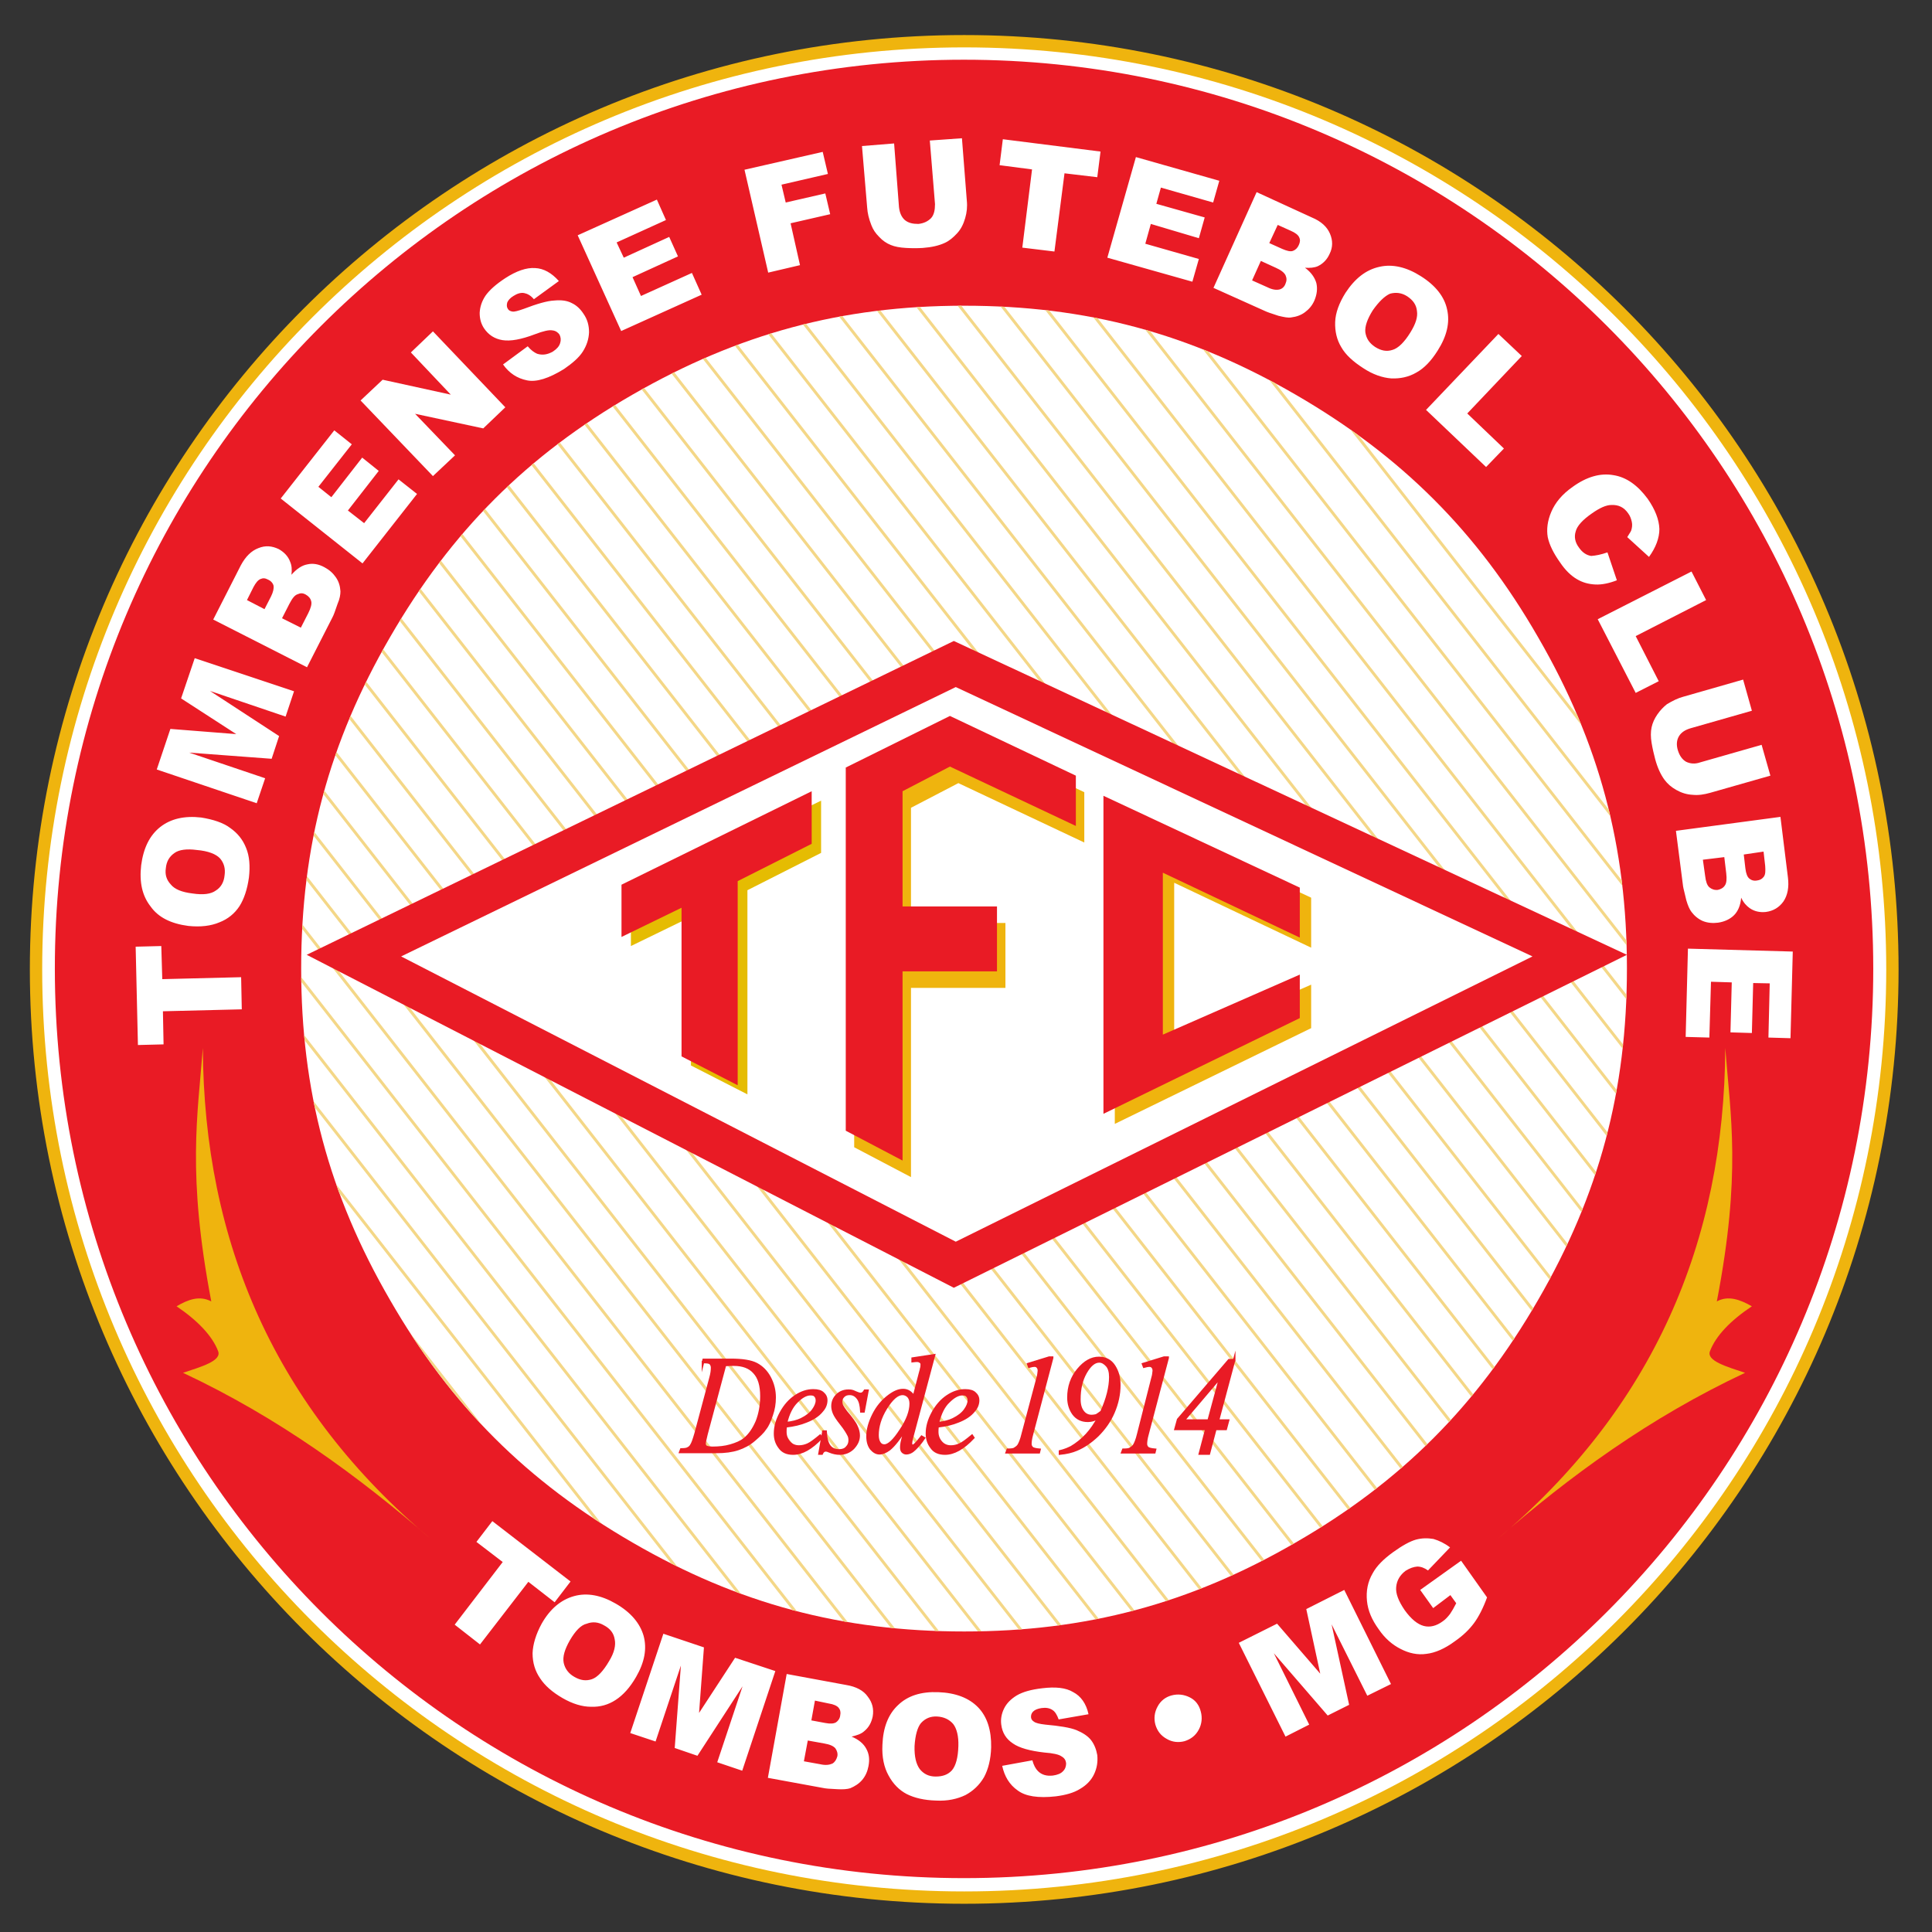 <?xml version="1.0" encoding="utf-8"?>
<!-- Generator: Adobe Illustrator 23.0.1, SVG Export Plug-In . SVG Version: 6.00 Build 0)  -->
<svg version="1.1" id="Layer_1" xmlns="http://www.w3.org/2000/svg" xmlns:xlink="http://www.w3.org/1999/xlink" x="0px" y="0px"
	 viewBox="0 0 595.3 595.3" style="enable-background:new 0 0 595.3 595.3;" xml:space="preserve">
<rect x="0" y="0" width="595.3" height="595.3" fill="#333333" stroke="none"/>
<style type="text/css">
	.st0{fill-rule:evenodd;clip-rule:evenodd;fill:#E91B25;}
	.st1{fill-rule:evenodd;clip-rule:evenodd;fill:#FFFFFF;}
	.st2{fill-rule:evenodd;clip-rule:evenodd;fill:#EFB40E;}
	.st3{clip-path:url(#SVGID_2_);}
	.st4{fill:#F4D787;}
	.st5{fill-rule:evenodd;clip-rule:evenodd;fill:#E5BC02;}
	.st6{fill:#E91B25;stroke:#E91B25;stroke-width:0.75;stroke-miterlimit:10;}
</style>
<g>
	<path class="st0" d="M296.9,12.4L296.9,12.4c0.1,0,0.1,0,0.2,0c52.6,0,97.4,12,143.1,38.3c45.6,26.3,78.4,59.1,104.7,104.7
		c26.3,45.6,38.3,90.4,38.3,143.1l0,0l0,0c0,52.7-12,97.5-38.3,143.1c-26.3,45.6-59.1,78.4-104.7,104.7
		c-45.6,26.3-90.4,38.3-143.1,38.3c-52.7,0-97.5-12-143.1-38.3c-45.6-26.3-78.4-59.1-104.7-104.7C22.9,396,10.9,351.2,10.9,298.5
		c0-52.6,12-97.4,38.3-143.1c26.3-45.6,59.1-78.4,104.7-104.7C199.5,24.5,244.3,12.4,296.9,12.4L296.9,12.4z"/>
	<path class="st1" d="M297,12.4c158.1,0,286.3,128.1,286.3,286.1c0,158.1-128.1,286.3-286.3,286.3c-158,0-286.1-128.1-286.1-286.3
		C10.9,140.5,138.9,12.4,297,12.4L297,12.4z M297,12.4L297,12.4L297,12.4z M297,18.4c154.8,0,280.2,125.4,280.2,280.1
		c0,154.8-125.4,280.2-280.2,280.2c-154.7,0-280.1-125.4-280.1-280.2C16.8,143.8,142.3,18.4,297,18.4L297,18.4z"/>
	<path class="st1" d="M296.9,94.2L296.9,94.2c0.1,0,0.1,0,0.2,0c37.6,0,69.5,8.5,102.1,27.4c32.5,18.8,56,42.2,74.7,74.7
		c18.9,32.6,27.4,64.6,27.4,102.1l0,0l0,0c0,37.6-8.5,69.6-27.4,102.2c-18.8,32.5-42.2,56-74.7,74.7
		c-32.6,18.9-64.6,27.4-102.1,27.4c-37.6,0-69.6-8.5-102.2-27.4c-32.5-18.8-56-42.2-74.7-74.7c-18.9-32.6-27.4-64.6-27.4-102.2
		c0-37.6,8.5-69.5,27.4-102.1c18.8-32.5,42.2-56,74.7-74.7C227.4,102.9,259.3,94.2,296.9,94.2L296.9,94.2z"/>
	<path class="st2" d="M297.1,10.8c159,0,287.9,128.8,287.9,287.9S456.2,586.6,297.1,586.6S9.2,457.7,9.2,298.7
		S138.1,10.8,297.1,10.8L297.1,10.8z M297.1,10.8L297.1,10.8L297.1,10.8z M297.1,14.6c156.9,0,284.1,127.1,284.1,284.1
		S454.1,582.8,297.1,582.8S13,455.6,13,298.7S140.2,14.6,297.1,14.6L297.1,14.6z"/>
	<path class="st1" d="M42.5,322l-0.7-30.3l7.9-0.2l0.3,10.2l24.3-0.6l0.2,9.9l-24.3,0.6l0.2,10.2L42.5,322L42.5,322z M42.5,322
		L42.5,322L42.5,322z M58,285.3c-5.3-0.7-9.2-2.6-11.6-6c-2.6-3.3-3.5-7.5-2.9-12.7c0.7-5.3,2.6-9.2,5.9-11.8
		c3.2-2.5,7.4-3.5,12.6-2.9c3.7,0.6,6.8,1.6,8.9,3.2c2.3,1.6,3.9,3.6,4.9,6.1c1.1,2.6,1.3,5.7,0.9,9.2c-0.5,3.6-1.5,6.6-2.9,8.8
		c-1.5,2.3-3.6,4-6.2,5C65,285.3,61.8,285.7,58,285.3L58,285.3z M58,285.3L58,285.3L58,285.3z M59.3,275.3c3.3,0.5,5.7,0.2,7.2-0.9
		c1.6-1,2.5-2.6,2.7-4.7c0.3-2.1-0.2-3.8-1.4-5.2c-1.2-1.3-3.6-2.3-7.2-2.6c-3-0.4-5.4-0.1-6.8,0.9c-1.6,1.1-2.5,2.6-2.7,4.7
		c-0.3,2,0.2,3.6,1.5,5C53.8,274,56,274.9,59.3,275.3L59.3,275.3z M59.3,275.3L59.3,275.3L59.3,275.3z M48.3,237.1l4.2-12.5
		l20.3,1.6l-17-11l4.2-12.4L90.6,213l-2.6,7.8l-23.3-7.9l21.3,13.9l-2.3,7l-25.4-1.9l23.4,7.9l-2.6,7.7L48.3,237.1L48.3,237.1z
		 M48.3,237.1L48.3,237.1L48.3,237.1z M65.7,190.9l8.5-16.7c1.5-2.8,3.3-4.5,5.4-5.3c2.2-0.9,4.2-0.7,6.3,0.3
		c1.6,0.9,2.9,2.2,3.5,3.9c0.5,1.1,0.6,2.5,0.4,4c1.6-1.8,3.2-2.9,4.9-3.2c1.7-0.4,3.5-0.1,5.3,0.9c1.5,0.8,2.6,1.8,3.5,3.1
		c0.9,1.3,1.3,2.7,1.4,4.3c0,1-0.2,2.3-0.9,3.9c-0.7,2.1-1.2,3.5-1.6,4.2l-7.8,15.3L65.7,190.9L65.7,190.9z M65.7,190.9L65.7,190.9
		L65.7,190.9z M81.5,187.7l2-3.9c0.7-1.4,0.9-2.5,0.8-3.3c-0.2-0.8-0.8-1.5-1.7-1.9c-0.9-0.5-1.6-0.5-2.3-0.2
		c-0.8,0.3-1.5,1.2-2.2,2.5l-2,4L81.5,187.7L81.5,187.7z M81.5,187.7L81.5,187.7L81.5,187.7z M92.7,193.4l2.3-4.5
		c0.8-1.6,1.1-2.8,0.9-3.6c-0.2-0.9-0.8-1.6-1.7-2.1c-0.9-0.5-1.6-0.5-2.5-0.1c-0.9,0.3-1.6,1.2-2.5,2.9l-2.3,4.5L92.7,193.4
		L92.7,193.4z M92.7,193.4L92.7,193.4L92.7,193.4z M86.5,153.6l16.5-21l5.4,4.3L98.1,150l4,3.2l9.5-12.2l5.1,4.1l-9.5,12.2l5,3.9
		l10.6-13.5l5.7,4.5l-16.8,21.4L86.5,153.6L86.5,153.6z M86.5,153.6L86.5,153.6L86.5,153.6z M111.1,123.4l6.8-6.4l21,4.6l-12.3-13
		l6.8-6.5l22.3,23.4l-6.8,6.5l-21-4.5l12.3,12.8l-6.8,6.4L111.1,123.4L111.1,123.4z M111.1,123.4L111.1,123.4L111.1,123.4z
		 M155,112.3l7.6-5.6c1,1.2,2,1.9,2.9,2.3c1.6,0.5,3.2,0.3,4.9-0.7c1.2-0.8,1.9-1.6,2.2-2.6c0.3-0.9,0.2-1.8-0.2-2.6
		c-0.5-0.7-1.2-1.2-2.2-1.3c-1-0.2-2.8,0.2-5.4,1.2c-4.2,1.6-7.5,2.2-10,1.8c-2.4-0.4-4.3-1.6-5.7-3.7c-0.9-1.4-1.3-2.9-1.3-4.7
		c0.1-1.8,0.6-3.5,1.8-5.3c1.2-1.7,3.2-3.5,6.1-5.4c3.4-2.2,6.5-3.3,9.2-3.1c2.6,0.1,5.1,1.5,7.3,4l-7.7,5.6c-1-1.2-2-1.7-3-1.9
		c-1.1-0.2-2.2,0.2-3.3,0.9c-1,0.6-1.6,1.3-1.9,2c-0.2,0.8-0.2,1.4,0.2,2c0.3,0.5,0.8,0.7,1.4,0.8c0.6,0.1,1.7-0.2,3.4-0.8
		c4.2-1.6,7.3-2.5,9.5-2.6c2.1-0.2,3.9,0,5.4,0.8c1.5,0.7,2.7,1.9,3.6,3.3c1.2,1.7,1.7,3.6,1.7,5.7c-0.1,2.1-0.7,4-1.9,5.9
		c-1.2,1.9-3.2,3.6-5.8,5.4c-4.7,2.9-8.5,4.1-11.4,3.5C159.4,116.6,156.9,115,155,112.3L155,112.3z M155,112.3L155,112.3L155,112.3z
		 M178,72.5l24.4-11l2.8,6.3l-15.2,6.9l2.2,4.7l14-6.4l2.7,6l-14,6.4l2.6,5.8l15.7-7.1l3,6.7l-24.8,11.2L178,72.5L178,72.5z
		 M178,72.5L178,72.5L178,72.5z M229.4,52.3l24.1-5.5l1.6,6.8l-14.3,3.3l1.3,5.5l12.2-2.8l1.5,6.4l-12.2,2.8l2.9,12.9l-9.8,2.3
		L229.4,52.3L229.4,52.3z M229.4,52.3L229.4,52.3L229.4,52.3z M286.5,43.3l9.9-0.7l1.5,19.2c0.2,1.9,0,3.7-0.5,5.4
		c-0.5,1.7-1.2,3.3-2.5,4.7c-1.2,1.3-2.4,2.3-3.7,2.9c-1.9,0.9-4.2,1.4-6.9,1.6c-1.6,0.1-3.3,0.1-5.1,0c-1.9-0.1-3.5-0.4-4.7-0.9
		c-1.3-0.5-2.6-1.4-3.6-2.5c-1.2-1.2-1.9-2.3-2.4-3.6c-0.8-2-1.2-3.8-1.3-5.4L265.6,45l9.9-0.8l1.5,19.6c0.2,1.8,0.8,3.1,1.8,4
		c1.1,0.9,2.4,1.2,4.2,1.2c1.7-0.2,2.9-0.8,3.9-1.8c0.9-1,1.2-2.5,1.2-4.3L286.5,43.3L286.5,43.3z M286.5,43.3L286.5,43.3
		L286.5,43.3z M309,42.9l30.1,3.8l-1,7.9L328,53.4l-3.1,24.1l-9.9-1.2l3-24.1L308,50.9L309,42.9L309,42.9z M309,42.9L309,42.9
		L309,42.9z M350,48.4l25.7,7.3l-1.9,6.7l-16.1-4.6l-1.4,5l14.9,4.2l-1.8,6.4L354.6,69l-1.7,6.1l16.5,4.7l-2,7l-26.2-7.4L350,48.4
		L350,48.4z M350,48.4L350,48.4L350,48.4z M387.2,59.2l17,7.8c2.9,1.2,4.7,2.9,5.6,5c0.9,2.1,0.9,4.2-0.1,6.2c-0.8,1.8-2,3-3.6,3.8
		c-1.1,0.5-2.5,0.6-4,0.5c1.9,1.4,3,3,3.5,4.7c0.4,1.7,0.2,3.5-0.6,5.4c-0.7,1.6-1.7,2.7-2.9,3.6c-1.2,0.9-2.6,1.4-4.2,1.6
		c-1,0.2-2.3-0.1-4-0.5c-2.2-0.7-3.6-1.2-4.2-1.5l-15.8-7.1L387.2,59.2L387.2,59.2z M387.2,59.2L387.2,59.2L387.2,59.2z M391.1,74.9
		l4,1.8c1.4,0.6,2.5,0.9,3.3,0.6c0.8-0.3,1.4-0.9,1.8-1.8c0.4-0.9,0.5-1.6,0.1-2.4c-0.3-0.7-1.2-1.4-2.6-2l-4-1.8L391.1,74.9
		L391.1,74.9z M391.1,74.9L391.1,74.9L391.1,74.9z M385.8,86.4l4.7,2.1c1.6,0.8,2.8,0.9,3.7,0.7c0.9-0.2,1.6-0.9,1.9-1.8
		c0.4-0.9,0.4-1.7,0-2.6c-0.4-0.8-1.4-1.6-3-2.3l-4.6-2.1L385.8,86.4L385.8,86.4z M385.8,86.4L385.8,86.4L385.8,86.4z M414.6,90.2
		c2.9-4.4,6.3-7.1,10.5-8c4-0.9,8.3,0.1,12.7,2.9c4.6,2.9,7.3,6.4,8.1,10.3c0.9,4-0.1,8.2-2.9,12.6c-2,3.2-4.2,5.5-6.6,6.8
		c-2.4,1.4-5,1.9-7.7,1.8c-2.7-0.2-5.7-1.2-8.7-3.2c-3.1-2-5.4-4.1-6.7-6.4c-1.4-2.3-2-4.9-1.9-7.8
		C411.5,96.4,412.6,93.4,414.6,90.2L414.6,90.2z M414.6,90.2L414.6,90.2L414.6,90.2z M423,95.6c-1.7,2.7-2.5,5-2.3,6.8
		c0.3,1.9,1.2,3.3,3,4.5c1.9,1.2,3.6,1.5,5.4,0.9c1.7-0.5,3.6-2.3,5.5-5.4c1.6-2.6,2.3-4.7,2-6.6c-0.2-1.9-1.2-3.3-3-4.5
		c-1.7-1.1-3.5-1.3-5.3-0.8C426.7,91.2,424.9,92.9,423,95.6L423,95.6z M423,95.6L423,95.6L423,95.6z M461.7,102.9l7.2,6.8
		l-16.8,17.7l11.3,10.8l-5.5,5.7l-18.5-17.6L461.7,102.9L461.7,102.9z M461.7,102.9L461.7,102.9L461.7,102.9z M495.3,170.2l2.9,8.6
		c-2.3,0.9-4.6,1.4-6.6,1.3c-2.1-0.1-4-0.6-5.8-1.7c-1.7-1-3.5-2.7-5.1-5.1c-2-2.8-3.3-5.4-3.8-7.8c-0.4-2.4-0.1-5,1.1-7.8
		c1.2-2.8,3.3-5.4,6.6-7.7c4.3-3.1,8.5-4.3,12.5-3.6c4,0.6,7.5,3.1,10.6,7.3c2.3,3.3,3.5,6.4,3.6,9.3c0,2.8-1.1,5.7-3.2,8.6
		l-6.7-6.1c0.5-0.9,1-1.5,1.2-2c0.3-0.9,0.4-1.8,0.2-2.7c-0.2-0.9-0.5-1.8-1.1-2.6c-1.3-1.9-3-2.7-5.2-2.6c-1.6,0-3.6,0.9-6,2.6
		c-2.9,2-4.6,3.9-5,5.6c-0.5,1.6-0.2,3.3,1,4.9c1.1,1.6,2.4,2.4,3.8,2.6C491.7,171.2,493.3,170.9,495.3,170.2L495.3,170.2z
		 M495.3,170.2L495.3,170.2L495.3,170.2z M521.2,176.1l4.5,8.8L504,196l7.1,13.9l-7.1,3.6l-11.7-22.7L521.2,176.1L521.2,176.1z
		 M521.2,176.1L521.2,176.1L521.2,176.1z M542.8,229.5l2.7,9.5l-18.6,5.3c-1.8,0.5-3.6,0.8-5.4,0.6c-1.8-0.1-3.4-0.6-5-1.5
		c-1.6-0.9-2.7-1.9-3.6-3.1c-1.2-1.6-2.2-3.8-2.9-6.4c-0.4-1.5-0.8-3.2-1.1-5c-0.3-1.8-0.3-3.4,0-4.8c0.3-1.4,0.9-2.7,1.8-4
		c0.9-1.3,1.9-2.3,2.9-3.1c1.8-1.1,3.5-1.9,5-2.3l18.5-5.3l2.7,9.6l-18.9,5.4c-1.7,0.5-2.9,1.3-3.6,2.5c-0.7,1.2-0.8,2.7-0.3,4.3
		c0.5,1.6,1.3,2.8,2.5,3.5c1.2,0.6,2.7,0.8,4.4,0.2L542.8,229.5L542.8,229.5z M542.8,229.5L542.8,229.5L542.8,229.5z M548.6,251.7
		l2.3,18.6c0.4,3.1-0.1,5.6-1.4,7.5c-1.3,1.8-3.1,2.9-5.4,3.2c-1.9,0.2-3.6-0.2-5-1.2c-1-0.7-1.9-1.7-2.6-3.2
		c-0.2,2.4-1,4.2-2.2,5.4c-1.2,1.2-2.9,2-4.9,2.3c-1.6,0.2-3.2,0.1-4.7-0.5c-1.4-0.6-2.6-1.6-3.5-2.8c-0.6-0.8-1.1-1.9-1.6-3.6
		c-0.5-2.2-0.9-3.6-1-4.3l-2.2-17.1L548.6,251.7L548.6,251.7z M548.6,251.7L548.6,251.7L548.6,251.7z M537.3,263.3l0.5,4.3
		c0.2,1.6,0.6,2.6,1.2,3.1c0.6,0.5,1.4,0.8,2.4,0.6c0.9-0.1,1.6-0.5,2.1-1.2c0.5-0.7,0.5-1.8,0.4-3.3l-0.5-4.4L537.3,263.3
		L537.3,263.3z M537.3,263.3L537.3,263.3L537.3,263.3z M524.7,264.9l0.7,5c0.2,1.7,0.6,2.9,1.3,3.5c0.7,0.6,1.6,0.9,2.6,0.8
		c0.9-0.2,1.7-0.6,2.2-1.4c0.5-0.7,0.6-2,0.4-3.7l-0.6-5L524.7,264.9L524.7,264.9z M524.7,264.9L524.7,264.9L524.7,264.9z
		 M552.4,293.2l-0.7,26.7l-6.8-0.2l0.4-16.7l-5.1-0.1l-0.4,15.4l-6.6-0.2l0.4-15.4l-6.4-0.2l-0.5,17.2l-7.3-0.2l0.7-27.2
		L552.4,293.2L552.4,293.2z"/>
	<g>
		<defs>
			<path id="SVGID_1_" d="M296.9,94.2L296.9,94.2c0.1,0,0.1,0,0.2,0c37.6,0,69.5,8.5,102.1,27.4c32.5,18.8,56,42.2,74.7,74.7
				c18.9,32.6,27.4,64.6,27.4,102.1l0,0l0,0c0,37.6-8.5,69.6-27.4,102.2c-18.8,32.5-42.2,56-74.7,74.7
				c-32.6,18.9-64.6,27.4-102.1,27.4c-37.6,0-69.6-8.5-102.2-27.4c-32.5-18.8-56-42.2-74.7-74.7c-18.9-32.6-27.4-64.6-27.4-102.2
				c0-37.6,8.5-69.5,27.4-102.1c18.8-32.5,42.2-56,74.7-74.7C227.4,102.9,259.3,94.2,296.9,94.2L296.9,94.2z"/>
		</defs>
		<clipPath id="SVGID_2_">
			<use xlink:href="#SVGID_1_"  style="overflow:visible;"/>
		</clipPath>
		<g class="st3">
			<g>
				
					<rect x="86.7" y="205.4" transform="matrix(0.788 -0.616 0.616 0.788 -255.392 147.928)" class="st4" width="0.9" height="478.9"/>
			</g>
			<g>
				
					<rect x="94.7" y="199.1" transform="matrix(0.788 -0.616 0.616 0.788 -249.785 151.57)" class="st4" width="0.9" height="478.9"/>
			</g>
			<g>
				
					<rect x="102.8" y="192.7" transform="matrix(0.788 -0.616 0.616 0.788 -244.177 155.211)" class="st4" width="0.9" height="478.9"/>
			</g>
			<g>
				
					<rect x="110.9" y="186.4" transform="matrix(0.788 -0.616 0.616 0.788 -238.57 158.853)" class="st4" width="0.9" height="478.9"/>
			</g>
			<g>
				
					<rect x="119" y="180.1" transform="matrix(0.788 -0.616 0.616 0.788 -232.962 162.494)" class="st4" width="0.9" height="478.9"/>
			</g>
			<g>
				
					<rect x="127.1" y="173.8" transform="matrix(0.788 -0.616 0.616 0.788 -227.355 166.136)" class="st4" width="0.9" height="478.9"/>
			</g>
			<g>
				
					<rect x="135.2" y="167.4" transform="matrix(0.788 -0.616 0.616 0.788 -221.747 169.777)" class="st4" width="0.9" height="478.9"/>
			</g>
			<g>
				
					<rect x="143.3" y="161.1" transform="matrix(0.788 -0.616 0.616 0.788 -216.139 173.418)" class="st4" width="0.9" height="478.9"/>
			</g>
			<g>
				
					<rect x="151.4" y="154.8" transform="matrix(0.788 -0.616 0.616 0.788 -210.532 177.06)" class="st4" width="0.9" height="478.9"/>
			</g>
			<g>
				
					<rect x="159.5" y="148.5" transform="matrix(0.788 -0.616 0.616 0.788 -204.924 180.702)" class="st4" width="0.9" height="478.9"/>
			</g>
			<g>
				
					<rect x="167.6" y="142.2" transform="matrix(0.788 -0.616 0.616 0.788 -199.316 184.343)" class="st4" width="0.9" height="478.9"/>
			</g>
			<g>
				
					<rect x="175.7" y="135.8" transform="matrix(0.788 -0.616 0.616 0.788 -193.709 187.985)" class="st4" width="0.9" height="478.9"/>
			</g>
			<g>
				
					<rect x="183.7" y="129.5" transform="matrix(0.788 -0.616 0.616 0.788 -188.101 191.626)" class="st4" width="0.9" height="478.9"/>
			</g>
			<g>
				
					<rect x="191.8" y="123.2" transform="matrix(0.788 -0.616 0.616 0.788 -182.494 195.268)" class="st4" width="0.9" height="478.9"/>
			</g>
			<g>
				
					<rect x="199.9" y="116.9" transform="matrix(0.788 -0.616 0.616 0.788 -176.887 198.909)" class="st4" width="0.9" height="478.9"/>
			</g>
			<g>
				
					<rect x="208" y="110.5" transform="matrix(0.788 -0.616 0.616 0.788 -171.279 202.551)" class="st4" width="0.9" height="478.9"/>
			</g>
			<g>
				
					<rect x="216.1" y="104.2" transform="matrix(0.788 -0.616 0.616 0.788 -165.671 206.192)" class="st4" width="0.9" height="478.9"/>
			</g>
			<g>
				
					<rect x="224.2" y="97.9" transform="matrix(0.788 -0.616 0.616 0.788 -160.064 209.834)" class="st4" width="0.9" height="478.9"/>
			</g>
			<g>
				
					<rect x="232.3" y="91.6" transform="matrix(0.788 -0.616 0.616 0.788 -154.457 213.475)" class="st4" width="0.9" height="478.9"/>
			</g>
			<g>
				
					<rect x="240.4" y="85.3" transform="matrix(0.788 -0.616 0.616 0.788 -148.849 217.117)" class="st4" width="0.9" height="478.9"/>
			</g>
			<g>
				
					<rect x="248.5" y="78.9" transform="matrix(0.788 -0.616 0.616 0.788 -143.241 220.758)" class="st4" width="0.9" height="478.9"/>
			</g>
			<g>
				
					<rect x="256.6" y="72.6" transform="matrix(0.788 -0.616 0.616 0.788 -137.633 224.4)" class="st4" width="0.9" height="478.9"/>
			</g>
			<g>
				
					<rect x="264.7" y="66.3" transform="matrix(0.788 -0.616 0.616 0.788 -132.026 228.041)" class="st4" width="0.9" height="478.9"/>
			</g>
			<g>
				
					<rect x="272.8" y="60" transform="matrix(0.788 -0.616 0.616 0.788 -126.418 231.683)" class="st4" width="0.9" height="478.9"/>
			</g>
			<g>
				
					<rect x="280.8" y="53.6" transform="matrix(0.788 -0.616 0.616 0.788 -120.811 235.324)" class="st4" width="0.9" height="478.9"/>
			</g>
			<g>
				
					<rect x="288.9" y="47.3" transform="matrix(0.788 -0.616 0.616 0.788 -115.203 238.966)" class="st4" width="0.9" height="478.9"/>
			</g>
			<g>
				
					<rect x="297" y="41" transform="matrix(0.788 -0.616 0.616 0.788 -109.596 242.607)" class="st4" width="0.9" height="478.9"/>
			</g>
			<g>
				
					<rect x="305.1" y="34.7" transform="matrix(0.788 -0.616 0.616 0.788 -103.988 246.249)" class="st4" width="0.9" height="478.9"/>
			</g>
			<g>
				
					<rect x="313.2" y="28.4" transform="matrix(0.788 -0.616 0.616 0.788 -98.381 249.89)" class="st4" width="0.9" height="478.9"/>
			</g>
			<g>
				
					<rect x="321.3" y="22" transform="matrix(0.788 -0.616 0.616 0.788 -92.773 253.532)" class="st4" width="0.9" height="478.9"/>
			</g>
		</g>
		<g class="st3">
			<g>
				
					<rect x="328.8" y="14.8" transform="matrix(0.788 -0.616 0.616 0.788 -86.704 256.62)" class="st4" width="0.9" height="478.9"/>
			</g>
			<g>
				
					<rect x="336.9" y="8.4" transform="matrix(0.788 -0.616 0.616 0.788 -81.096 260.262)" class="st4" width="0.9" height="478.9"/>
			</g>
			<g>
				
					<rect x="345" y="2.1" transform="matrix(0.788 -0.616 0.616 0.788 -75.489 263.903)" class="st4" width="0.9" height="478.9"/>
			</g>
			<g>
				
					<rect x="353.1" y="-4.2" transform="matrix(0.788 -0.616 0.616 0.788 -69.881 267.545)" class="st4" width="0.9" height="478.9"/>
			</g>
			<g>
				
					<rect x="361.2" y="-10.5" transform="matrix(0.788 -0.616 0.616 0.788 -64.274 271.186)" class="st4" width="0.9" height="478.9"/>
			</g>
			<g>
				
					<rect x="369.3" y="-16.8" transform="matrix(0.788 -0.616 0.616 0.788 -58.666 274.828)" class="st4" width="0.9" height="478.9"/>
			</g>
			<g>
				
					<rect x="377.4" y="-23.2" transform="matrix(0.788 -0.616 0.616 0.788 -53.059 278.469)" class="st4" width="0.9" height="478.9"/>
			</g>
			<g>
				
					<rect x="385.5" y="-29.5" transform="matrix(0.788 -0.616 0.616 0.788 -47.451 282.111)" class="st4" width="0.9" height="478.9"/>
			</g>
			<g>
				
					<rect x="393.6" y="-35.8" transform="matrix(0.788 -0.616 0.616 0.788 -41.844 285.752)" class="st4" width="0.9" height="478.9"/>
			</g>
			<g>
				
					<rect x="401.6" y="-42.1" transform="matrix(0.788 -0.616 0.616 0.788 -36.236 289.394)" class="st4" width="0.9" height="478.9"/>
			</g>
			<g>
				
					<rect x="409.7" y="-48.5" transform="matrix(0.788 -0.616 0.616 0.788 -30.628 293.036)" class="st4" width="0.9" height="478.9"/>
			</g>
			<g>
				
					<rect x="417.8" y="-54.8" transform="matrix(0.788 -0.616 0.616 0.788 -25.021 296.677)" class="st4" width="0.9" height="478.9"/>
			</g>
			<g>
				
					<rect x="425.9" y="-61.1" transform="matrix(0.788 -0.616 0.616 0.788 -19.413 300.318)" class="st4" width="0.9" height="478.9"/>
			</g>
			<g>
				
					<rect x="434" y="-67.4" transform="matrix(0.788 -0.616 0.616 0.788 -13.806 303.96)" class="st4" width="0.9" height="478.9"/>
			</g>
			<g>
				
					<rect x="442.1" y="-73.7" transform="matrix(0.788 -0.616 0.616 0.788 -8.198 307.601)" class="st4" width="0.9" height="478.9"/>
			</g>
			<g>
				
					<rect x="450.2" y="-80.1" transform="matrix(0.788 -0.616 0.616 0.788 -2.591 311.243)" class="st4" width="0.9" height="478.9"/>
			</g>
			<g>
				
					<rect x="458.3" y="-86.4" transform="matrix(0.788 -0.616 0.616 0.788 3.017 314.884)" class="st4" width="0.9" height="478.9"/>
			</g>
			<g>
				
					<rect x="466.4" y="-92.7" transform="matrix(0.788 -0.616 0.616 0.788 8.624 318.526)" class="st4" width="0.9" height="478.9"/>
			</g>
			<g>
				
					<rect x="474.5" y="-99" transform="matrix(0.788 -0.616 0.616 0.788 14.232 322.167)" class="st4" width="0.9" height="478.9"/>
			</g>
			<g>
				
					<rect x="482.6" y="-105.3" transform="matrix(0.788 -0.616 0.616 0.788 19.839 325.809)" class="st4" width="0.9" height="478.9"/>
			</g>
			<g>
				
					<rect x="490.7" y="-111.7" transform="matrix(0.788 -0.616 0.616 0.788 25.447 329.451)" class="st4" width="0.9" height="478.9"/>
			</g>
			<g>
				
					<rect x="498.7" y="-118" transform="matrix(0.788 -0.616 0.616 0.788 31.055 333.092)" class="st4" width="0.9" height="478.9"/>
			</g>
			<g>
				
					<rect x="506.8" y="-124.3" transform="matrix(0.788 -0.616 0.616 0.788 36.662 336.734)" class="st4" width="0.9" height="478.9"/>
			</g>
			<g>
				
					<rect x="514.9" y="-130.6" transform="matrix(0.788 -0.616 0.616 0.788 42.27 340.375)" class="st4" width="0.9" height="478.9"/>
			</g>
			<g>
				
					<rect x="523" y="-137" transform="matrix(0.788 -0.616 0.616 0.788 47.877 344.017)" class="st4" width="0.9" height="478.9"/>
			</g>
			<g>
				
					<rect x="531.1" y="-143.3" transform="matrix(0.788 -0.616 0.616 0.788 53.485 347.658)" class="st4" width="0.9" height="478.9"/>
			</g>
			<g>
				
					<rect x="539.2" y="-149.6" transform="matrix(0.788 -0.616 0.616 0.788 59.092 351.3)" class="st4" width="0.9" height="478.9"/>
			</g>
			<g>
				
					<rect x="547.3" y="-155.9" transform="matrix(0.788 -0.616 0.616 0.788 64.7 354.941)" class="st4" width="0.9" height="478.9"/>
			</g>
			<g>
				
					<rect x="555.4" y="-162.2" transform="matrix(0.788 -0.616 0.616 0.788 70.307 358.582)" class="st4" width="0.9" height="478.9"/>
			</g>
			<g>
				
					<rect x="563.5" y="-168.6" transform="matrix(0.788 -0.616 0.616 0.788 75.915 362.224)" class="st4" width="0.9" height="478.9"/>
			</g>
		</g>
	</g>
	<g>
		<polygon class="st0" points="293.9,197.5 94.5,294.2 293.9,396.8 501.3,294.2 293.9,197.5 		"/>
		<polygon class="st1" points="294.5,211.7 123.6,294.7 294.5,382.6 472.2,294.7 294.5,211.7 		"/>
		<polygon class="st2" points="263.2,241.6 263.2,353.5 280.7,362.7 280.7,304.4 309.8,304.4 309.8,284.4 280.7,284.4 280.7,248.9 
			295.3,241.3 334.1,259.6 334.1,244.1 295.3,225.7 263.2,241.6 		"/>
		<polygon class="st0" points="260.6,236.5 260.6,348.4 278.1,357.6 278.1,299.3 307.2,299.3 307.2,279.3 278.1,279.3 278.1,243.8 
			292.7,236.2 331.5,254.5 331.5,239 292.7,220.6 260.6,236.5 		"/>
		<polygon class="st5" points="194.4,275.4 253,246.7 253,262.8 230.3,274.3 230.3,337.2 212.9,328.3 212.9,282.5 194.4,291.5 
			194.4,275.4 		"/>
		<polygon class="st0" points="191.5,272.6 250.1,243.8 250.1,260 227.3,271.5 227.3,334.4 210,325.5 210,279.7 191.5,288.7 
			191.5,272.6 		"/>
		<polygon class="st2" points="343.5,346.3 404,316.8 404,303.4 361.8,321.8 361.8,272 404,292 404,276.6 343.5,248.2 343.5,346.3 
					"/>
		<polygon class="st0" points="340,343.2 400.5,313.7 400.5,300.3 358.3,318.8 358.3,268.9 400.5,288.9 400.5,273.5 340,245.2 
			340,343.2 		"/>
	</g>
	<path class="st1" d="M151.7,468.7l24.1,18.6l-4.9,6.4l-8.1-6.3l-14.9,19.3l-7.8-6.1l14.8-19.3l-8.1-6.2L151.7,468.7L151.7,468.7z
		 M151.7,468.7L151.7,468.7L151.7,468.7z M166.9,500.3c2.6-4.6,6-7.4,10-8.5c4-1.1,8.3-0.3,12.8,2.3c4.7,2.7,7.5,6.1,8.6,9.9
		c1.1,4,0.3,8.2-2.3,12.7c-1.9,3.3-4,5.6-6.3,7.1c-2.3,1.5-4.8,2.2-7.6,2.1c-2.7,0-5.7-0.9-8.8-2.7c-3.1-1.8-5.4-3.8-6.9-6.1
		c-1.5-2.2-2.3-4.7-2.3-7.7C164.2,506.7,165.1,503.6,166.9,500.3L166.9,500.3z M166.9,500.3L166.9,500.3L166.9,500.3z M175.6,505.4
		c-1.6,2.8-2.3,5.1-1.9,7c0.4,1.8,1.5,3.3,3.3,4.3c1.9,1.1,3.6,1.3,5.4,0.7c1.7-0.6,3.5-2.5,5.3-5.6c1.6-2.6,2.1-4.9,1.7-6.7
		c-0.3-1.9-1.4-3.3-3.3-4.3c-1.7-1-3.5-1.2-5.3-0.5C179,500.7,177.3,502.5,175.6,505.4L175.6,505.4z M175.6,505.4L175.6,505.4
		L175.6,505.4z M204.4,503.4l12.5,4.2l-1.5,20.2l11.1-17l12.4,4.1l-10.2,30.7L221,543l7.8-23.4L214.9,541l-7-2.4l1.9-25.4l-7.8,23.4
		l-7.8-2.6L204.4,503.4L204.4,503.4z M204.4,503.4L204.4,503.4L204.4,503.4z M242.4,515.8l18.4,3.4c3,0.5,5.3,1.7,6.6,3.6
		c1.4,1.8,1.9,3.8,1.5,6.1c-0.4,1.9-1.2,3.4-2.7,4.6c-0.9,0.8-2.2,1.2-3.8,1.6c2.2,0.9,3.7,2.2,4.5,3.7c0.9,1.6,1.1,3.3,0.7,5.4
		c-0.3,1.6-0.9,3-1.9,4.2c-1,1.2-2.3,2-3.7,2.6c-0.9,0.3-2.3,0.4-4,0.3c-2.3-0.1-3.7-0.2-4.5-0.4l-16.9-3.1L242.4,515.8L242.4,515.8
		z M242.4,515.8L242.4,515.8L242.4,515.8z M250,530.1l4.3,0.8c1.6,0.3,2.6,0.2,3.3-0.2c0.7-0.5,1.2-1.2,1.3-2.2
		c0.2-0.9,0-1.7-0.5-2.3c-0.5-0.6-1.6-1.1-3-1.3l-4.3-0.9L250,530.1L250,530.1z M250,530.1L250,530.1L250,530.1z M247.7,542.7l5,0.9
		c1.7,0.4,2.9,0.2,3.8-0.2c0.8-0.5,1.2-1.2,1.5-2.2c0.2-0.9-0.1-1.8-0.6-2.5c-0.6-0.7-1.7-1.2-3.5-1.5l-5-0.9L247.7,542.7
		L247.7,542.7z M247.7,542.7L247.7,542.7L247.7,542.7z M271.9,537.6c0.2-5.3,1.8-9.4,4.8-12.2c3-2.9,7.1-4.2,12.4-4
		c5.4,0.2,9.5,1.8,12.3,4.7c2.8,2.9,4.1,7.1,4,12.3c-0.1,3.7-0.9,6.8-2.2,9.2c-1.4,2.4-3.3,4.2-5.7,5.5c-2.5,1.2-5.5,1.9-9.1,1.7
		c-3.6-0.1-6.6-0.8-9-2c-2.3-1.2-4.2-3.1-5.6-5.7C272.4,544.6,271.7,541.4,271.9,537.6L271.9,537.6z M271.9,537.6L271.9,537.6
		L271.9,537.6z M281.8,538c-0.1,3.3,0.5,5.6,1.6,7.1c1.2,1.5,2.8,2.3,4.9,2.3c2.2,0,3.8-0.6,5-1.9c1.2-1.4,1.9-3.9,2-7.5
		c0.1-3-0.5-5.4-1.6-6.8c-1.2-1.4-2.9-2.2-5-2.3c-2-0.1-3.6,0.6-4.9,2C282.7,532.2,282,534.7,281.8,538L281.8,538z M281.8,538
		L281.8,538L281.8,538z M308.8,544.1l9.3-1.7c0.4,1.5,1,2.6,1.7,3.3c1.2,1.2,2.7,1.6,4.6,1.4c1.4-0.2,2.5-0.6,3.2-1.4
		c0.7-0.7,0.9-1.6,0.9-2.4c-0.1-0.9-0.5-1.6-1.4-2.1c-0.8-0.6-2.6-1-5.3-1.2c-4.4-0.5-7.7-1.4-9.7-2.8c-2.1-1.4-3.3-3.3-3.6-5.9
		c-0.2-1.6,0.1-3.3,0.9-4.9c0.8-1.6,2.1-2.9,3.9-4c1.9-1.1,4.4-1.8,7.8-2.2c4.1-0.5,7.3-0.2,9.6,1.2c2.3,1.2,4,3.5,4.7,6.8l-9.2,1.6
		c-0.5-1.4-1.1-2.4-1.9-2.9c-0.9-0.6-2-0.8-3.4-0.6c-1.2,0.2-2,0.5-2.6,1.1c-0.5,0.5-0.7,1.2-0.6,1.9c0.1,0.5,0.4,0.9,0.9,1.2
		c0.5,0.4,1.7,0.7,3.5,0.9c4.4,0.4,7.6,0.9,9.6,1.7c1.9,0.8,3.5,1.8,4.5,3.1c1,1.3,1.6,2.9,1.9,4.6c0.2,2.1-0.1,4-1,5.9
		c-0.9,1.9-2.4,3.4-4.3,4.5c-1.9,1.2-4.4,1.9-7.5,2.3c-5.4,0.6-9.3,0-11.7-1.8C311,549.9,309.5,547.3,308.8,544.1L308.8,544.1z
		 M308.8,544.1L308.8,544.1L308.8,544.1z M370,527.4c0.5,1.9,0.3,3.8-0.6,5.5c-1,1.9-2.5,3-4.4,3.6c-1.9,0.5-3.8,0.3-5.5-0.7
		c-1.8-1-2.9-2.4-3.5-4.4c-0.5-1.9-0.3-3.8,0.7-5.6c0.9-1.7,2.4-2.9,4.3-3.4c1.9-0.5,3.8-0.3,5.6,0.6
		C368.4,523.9,369.5,525.4,370,527.4L370,527.4z M370,527.4L370,527.4L370,527.4z M381.7,506.2l11.8-5.9l13.3,15.4l-4.3-19.9
		l11.7-5.9l14.4,29l-7.3,3.6l-11-22l5.4,24.8l-6.6,3.3l-16.6-19.2l10.9,22l-7.3,3.7L381.7,506.2L381.7,506.2z M381.7,506.2
		L381.7,506.2L381.7,506.2z M441.6,495.5l-4-5.6l12.6-9l8,11.3c-1.2,3.3-2.6,6-4,7.9c-1.4,1.9-3.3,3.8-5.9,5.6
		c-3.1,2.3-6.1,3.6-8.8,3.9c-2.7,0.4-5.4-0.2-7.9-1.5c-2.6-1.3-4.9-3.3-6.8-6.1c-2.1-2.9-3.3-5.7-3.6-8.7c-0.3-3,0.2-5.9,1.8-8.6
		c1.2-2.2,3.3-4.3,6.2-6.4c2.9-2.1,5.3-3.4,7.1-3.9c1.9-0.5,3.6-0.5,5.4-0.2c1.7,0.5,3.4,1.3,5.1,2.6l-6.8,7.1
		c-1.1-0.8-2.2-1.2-3.3-1.2c-1.2,0.1-2.3,0.5-3.6,1.3c-1.7,1.3-2.7,2.9-2.9,5c-0.2,2,0.7,4.3,2.6,7.1c2,2.8,4,4.4,5.9,4.9
		c1.9,0.5,3.9,0,5.8-1.4c0.9-0.6,1.6-1.4,2.3-2.3c0.6-0.9,1.2-1.9,1.9-3.3l-1.8-2.5L441.6,495.5L441.6,495.5z"/>
	<path class="st2" d="M65.1,401c-7.5-39.4-4.2-57.1-2.6-78.1c0.3,59.7,22.1,110.9,70.5,151.5c-22.6-19.6-47.2-37.6-76.6-51.4
		c5.7-1.9,12-3.7,10.8-6.7c-1.8-4.7-6.3-9.4-12.8-13.8C58,400.4,61.5,399.1,65.1,401L65.1,401z"/>
	<path class="st2" d="M529,401c7.6-39.4,4.2-57.1,2.6-78.1c-0.3,59.7-22.1,110.9-70.4,151.5c22.5-19.6,47.1-37.6,76.5-51.4
		c-5.7-1.9-12-3.7-10.8-6.7c1.8-4.7,6.3-9.4,12.9-13.8C536.1,400.4,532.5,399.1,529,401L529,401z"/>
	<g>
		<path class="st6" d="M216.6,419.8l0.2-0.8h8.4c3.5,0,6.2,0.4,7.9,1.3c1.7,0.9,3.1,2.3,4.1,4.2c1,1.9,1.5,3.9,1.5,6.1
			c0,1.9-0.3,3.7-0.9,5.4c-0.6,1.8-1.2,3.2-2,4.2c-0.7,1.1-1.9,2.2-3.4,3.5c-1.5,1.3-3.2,2.2-5,2.8c-1.8,0.6-4,0.9-6.7,0.9h-11.1
			l0.3-0.8c1,0,1.7-0.1,2-0.3c0.5-0.2,0.9-0.6,1.1-1c0.4-0.6,0.8-1.8,1.3-3.5l4.6-17.2c0.4-1.4,0.5-2.4,0.5-3.2c0-0.5-0.2-1-0.5-1.3
			c-0.3-0.3-1-0.4-2-0.4H216.6z M223.4,420.6l-5.7,21.3c-0.4,1.6-0.6,2.6-0.6,3c0,0.2,0.1,0.4,0.2,0.6c0.1,0.2,0.3,0.3,0.6,0.4
			c0.3,0.1,0.9,0.2,1.6,0.2c2,0,3.9-0.2,5.6-0.7c1.7-0.5,3.2-1.1,4.3-2c1.6-1.3,2.8-3.1,3.8-5.4c0.9-2.3,1.4-4.9,1.4-7.8
			c0-3.3-0.7-5.7-2.2-7.3c-1.4-1.6-3.5-2.4-6.3-2.4C225.4,420.5,224.5,420.5,223.4,420.6z"/>
		<path class="st6" d="M242.1,439.5c-0.1,0.7-0.1,1.3-0.1,1.7c0,1.2,0.4,2.3,1.2,3.2c0.8,0.9,1.8,1.3,3,1.3c0.9,0,1.8-0.2,2.7-0.6
			c0.9-0.4,2.1-1.3,3.8-2.7l0.4,0.6c-3.1,3.3-6,4.9-8.7,4.9c-1.9,0-3.3-0.6-4.2-1.9c-1-1.3-1.4-2.7-1.4-4.3c0-2.1,0.6-4.2,1.8-6.4
			c1.2-2.2,2.7-3.9,4.5-5.1c1.8-1.2,3.6-1.8,5.5-1.8c1.4,0,2.4,0.3,3,0.9c0.7,0.6,1,1.3,1,2.1c0,1.2-0.4,2.3-1.3,3.3
			c-1.1,1.4-2.8,2.5-4.9,3.3C246.7,438.7,244.7,439.2,242.1,439.5z M242.2,438.5c1.9-0.2,3.5-0.6,4.7-1.2c1.6-0.8,2.8-1.7,3.6-2.8
			c0.8-1.1,1.2-2.1,1.2-3c0-0.6-0.2-1.1-0.5-1.4c-0.3-0.4-0.8-0.5-1.5-0.5c-1.3,0-2.7,0.8-4.2,2.3S242.9,435.5,242.2,438.5z"/>
		<path class="st6" d="M267.3,428.5l-1.2,6.4h-0.7c-0.1-1.9-0.4-3.2-1.1-4.1c-0.7-0.9-1.5-1.3-2.5-1.3c-0.8,0-1.4,0.2-1.9,0.7
			c-0.5,0.5-0.7,1-0.7,1.7c0,0.5,0.1,0.9,0.3,1.3c0.2,0.4,0.6,1,1.2,1.8c1.7,2,2.8,3.5,3.2,4.5c0.5,1,0.7,2,0.7,2.8
			c0,1.5-0.6,2.7-1.7,3.9c-1.1,1.1-2.5,1.7-4.2,1.7c-0.9,0-2-0.2-3.2-0.7c-0.4-0.2-0.8-0.3-1-0.3c-0.6,0-1,0.3-1.3,1h-0.7l1.2-6.8
			h0.7c0.1,2.1,0.5,3.6,1.2,4.5c0.7,0.9,1.7,1.3,3,1.3c1,0,1.8-0.3,2.3-0.9c0.6-0.6,0.9-1.3,0.9-2.2c0-0.6-0.1-1.1-0.3-1.5
			c-0.4-0.8-1.1-2-2.3-3.5c-1.2-1.5-1.9-2.6-2.2-3.3c-0.3-0.7-0.5-1.5-0.5-2.2c0-1.4,0.5-2.5,1.4-3.4c0.9-0.9,2.1-1.4,3.5-1.4
			c0.4,0,0.8,0,1.1,0.1c0.2,0,0.6,0.2,1.3,0.5c0.7,0.3,1.1,0.4,1.3,0.4c0.6,0,1-0.3,1.4-1H267.3z"/>
		<path class="st6" d="M287.8,417.6l-6.6,24.7c-0.4,1.3-0.5,2.2-0.5,2.6c0,0.1,0.1,0.3,0.2,0.4c0.1,0.1,0.2,0.2,0.3,0.2
			c0.2,0,0.4-0.1,0.6-0.3c0.4-0.3,1.2-1.2,2.2-2.5l0.7,0.4c-0.9,1.4-1.9,2.5-2.8,3.4c-0.9,0.9-1.8,1.3-2.7,1.3
			c-0.4,0-0.8-0.2-1.1-0.5s-0.4-0.8-0.4-1.4c0-0.8,0.2-1.9,0.6-3.2l0.8-2.6c-1.9,3.1-3.6,5.3-5.1,6.5c-1.1,0.8-2.1,1.2-3,1.2
			c-1,0-1.8-0.5-2.6-1.4c-0.7-0.9-1.1-2.2-1.1-3.8c0-2.1,0.6-4.3,1.8-6.7c1.2-2.4,2.8-4.3,4.8-5.8c1.6-1.2,3-1.8,4.4-1.8
			c0.7,0,1.3,0.2,1.8,0.5c0.5,0.3,1,0.8,1.5,1.5l1.9-7.3c0.1-0.5,0.3-0.9,0.3-1.2c0.2-0.6,0.2-1,0.2-1.4c0-0.3-0.1-0.5-0.3-0.7
			c-0.3-0.2-0.6-0.4-1-0.4c-0.3,0-0.8,0-1.5,0.1v-0.8L287.8,417.6z M280.6,432.5c0-0.9-0.2-1.6-0.7-2.2c-0.5-0.5-1.1-0.8-1.8-0.8
			c-1.6,0-3.3,1.5-5.1,4.4c-1.8,2.9-2.6,5.7-2.6,8.3c0,1,0.2,1.8,0.6,2.4c0.4,0.6,0.9,0.8,1.5,0.8c1.3,0,3-1.6,5-4.7
			C279.6,437.6,280.6,434.8,280.6,432.5z"/>
		<path class="st6" d="M288.9,439.5c-0.1,0.7-0.1,1.3-0.1,1.7c0,1.2,0.4,2.3,1.2,3.2c0.8,0.9,1.8,1.3,3,1.3c0.9,0,1.8-0.2,2.7-0.6
			c0.9-0.4,2.1-1.3,3.8-2.7l0.4,0.6c-3.1,3.3-6,4.9-8.7,4.9c-1.9,0-3.3-0.6-4.2-1.9c-1-1.3-1.4-2.7-1.4-4.3c0-2.1,0.6-4.2,1.8-6.4
			c1.2-2.2,2.7-3.9,4.5-5.1c1.8-1.2,3.6-1.8,5.5-1.8c1.4,0,2.4,0.3,3,0.9c0.7,0.6,1,1.3,1,2.1c0,1.2-0.4,2.3-1.3,3.3
			c-1.1,1.4-2.8,2.5-4.9,3.3C293.5,438.7,291.5,439.2,288.9,439.5z M289,438.5c1.9-0.2,3.5-0.6,4.7-1.2c1.6-0.8,2.8-1.7,3.6-2.8
			c0.8-1.1,1.2-2.1,1.2-3c0-0.6-0.2-1.1-0.5-1.4c-0.3-0.4-0.8-0.5-1.5-0.5c-1.3,0-2.7,0.8-4.2,2.3
			C290.8,433.3,289.7,435.5,289,438.5z"/>
		<path class="st6" d="M324.2,418.4l-6.2,23.5c-0.4,1.4-0.5,2.4-0.5,3c0,0.5,0.2,0.9,0.5,1.2c0.3,0.3,1.1,0.5,2.3,0.6l-0.2,0.8h-9.9
			l0.3-0.8c1.1,0,1.8-0.1,2.1-0.3c0.5-0.3,0.9-0.6,1.2-1c0.4-0.6,0.9-1.8,1.3-3.5l4.5-16.9c0.3-1,0.4-1.6,0.4-1.8
			c0-0.3,0.1-0.6,0.1-0.8c0-0.5-0.1-0.9-0.4-1.2c-0.2-0.3-0.6-0.4-1-0.4c-0.3,0-0.9,0.1-1.6,0.3l-0.3-0.8l6.5-2H324.2z"/>
		<path class="st6" d="M326.6,447.9v-0.7c1.3-0.3,2.5-0.8,3.5-1.3c1.7-1,3.3-2.3,4.7-3.8c1.4-1.5,2.6-3.3,3.7-5.3
			c-0.8,0.4-1.4,0.7-1.8,0.8c-0.4,0.1-0.9,0.2-1.5,0.2c-1.9,0-3.4-0.7-4.5-2.2c-1-1.4-1.5-3.1-1.5-5c0-3.3,1-6.2,3-8.6
			s4.1-3.6,6.4-3.6c2,0,3.6,0.8,4.7,2.5c1.1,1.7,1.6,3.6,1.6,5.9c0,2.8-0.6,5.6-1.8,8.4c-1.2,2.8-2.9,5.1-4.9,7.1
			c-2.1,2-4.3,3.5-6.5,4.4C330.3,447.3,328.6,447.7,326.6,447.9z M339.4,435c1.8-4,2.7-7.6,2.7-10.7c0-1.5-0.3-2.7-1-3.5
			c-0.7-0.8-1.5-1.3-2.4-1.3c-1.5,0-2.9,1.2-4.2,3.5c-1.3,2.3-1.9,5-1.9,8.2c0,1.7,0.4,2.9,1.1,3.8c0.7,0.9,1.6,1.3,2.7,1.3
			c0.5,0,0.9-0.1,1.4-0.2C338.2,435.9,338.7,435.5,339.4,435z"/>
		<path class="st6" d="M359.8,418.4l-6.2,23.5c-0.4,1.4-0.5,2.4-0.5,3c0,0.5,0.2,0.9,0.5,1.2c0.3,0.3,1.1,0.5,2.3,0.6l-0.2,0.8h-9.9
			l0.3-0.8c1.1,0,1.8-0.1,2.1-0.3c0.5-0.3,0.9-0.6,1.2-1c0.4-0.6,0.9-1.8,1.3-3.5L355,425c0.3-1,0.4-1.6,0.4-1.8
			c0-0.3,0.1-0.6,0.1-0.8c0-0.5-0.1-0.9-0.4-1.2c-0.2-0.3-0.6-0.4-1-0.4c-0.3,0-0.9,0.1-1.6,0.3l-0.3-0.8l6.5-2H359.8z"/>
		<path class="st6" d="M380.3,419l-5,18.7h3.1l-0.7,2.6h-3.2l-2,7.6h-2.8l2-7.6h-9.5l0.8-2.9l15.7-18.3H380.3z M376,424.4
			l-11.3,13.3h7.7L376,424.4z"/>
	</g>
</g>
</svg>
